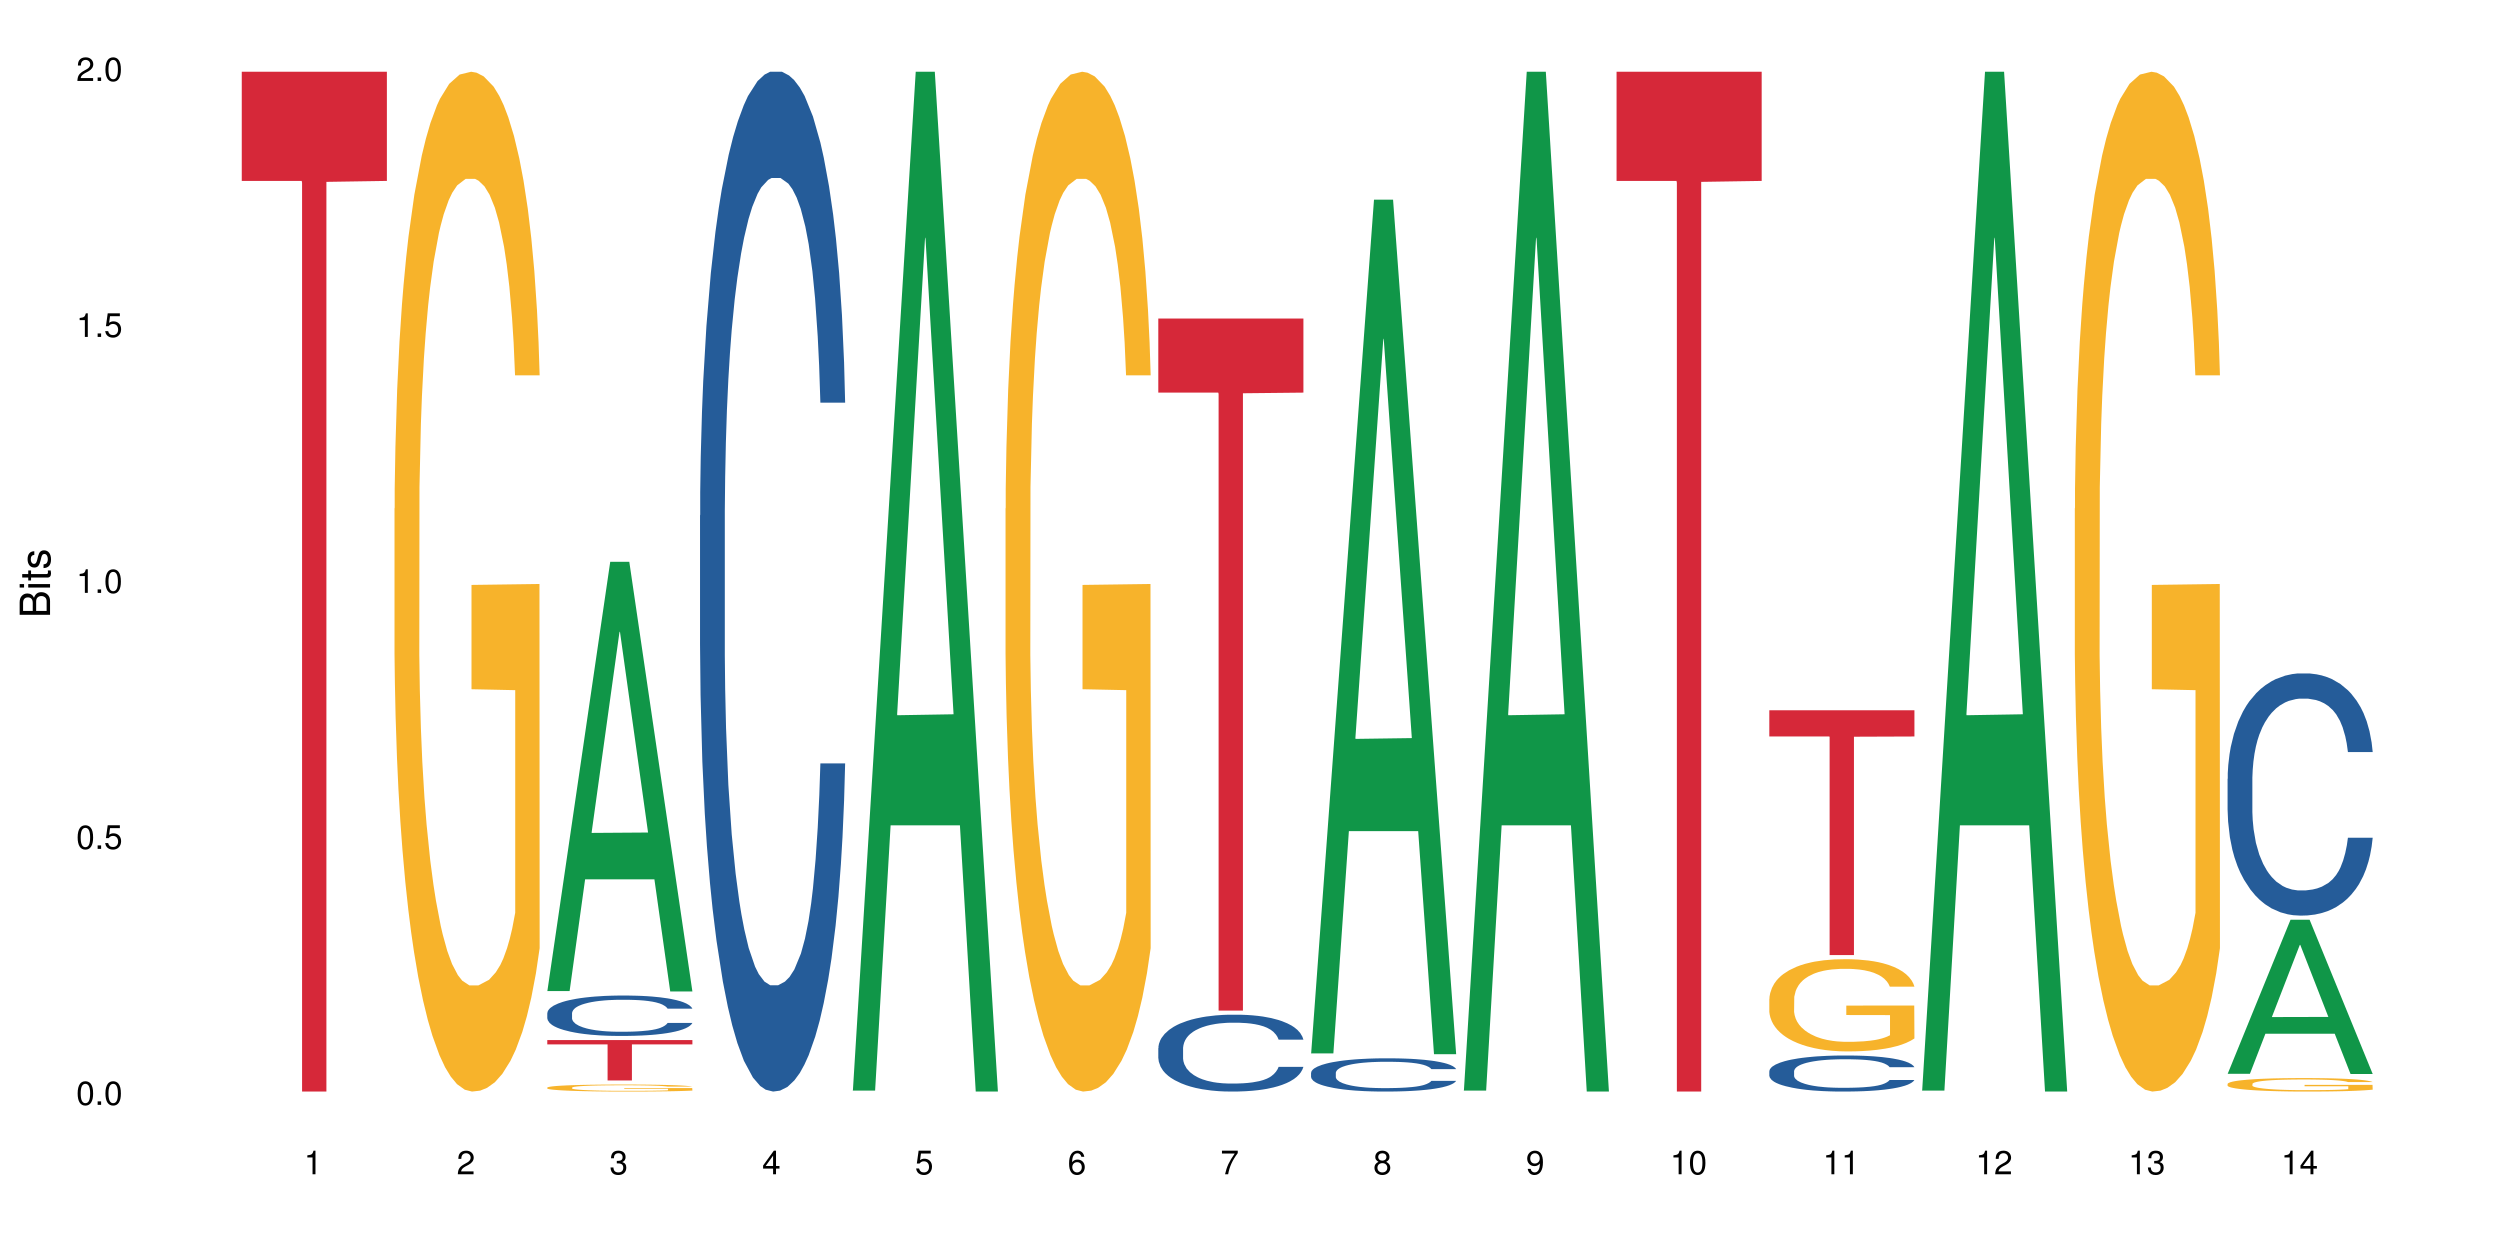 <?xml version="1.0" encoding="UTF-8"?>
<svg xmlns="http://www.w3.org/2000/svg" xmlns:xlink="http://www.w3.org/1999/xlink" width="720pt" height="360pt" viewBox="0 0 720 360" version="1.1">
<defs>
<g>
<symbol overflow="visible" id="glyph0-0">
<path style="stroke:none;" d=""/>
</symbol>
<symbol overflow="visible" id="glyph0-1">
<path style="stroke:none;" d="M 2.641 -6.797 C 2 -6.797 1.422 -6.531 1.078 -6.047 C 0.641 -5.453 0.406 -4.547 0.406 -3.297 C 0.406 -1 1.188 0.219 2.641 0.219 C 4.078 0.219 4.859 -1 4.859 -3.234 C 4.859 -4.562 4.656 -5.438 4.203 -6.047 C 3.844 -6.531 3.281 -6.797 2.641 -6.797 Z M 2.641 -6.047 C 3.547 -6.047 4 -5.125 4 -3.312 C 4 -1.375 3.562 -0.484 2.625 -0.484 C 1.734 -0.484 1.281 -1.422 1.281 -3.281 C 1.281 -5.141 1.734 -6.047 2.641 -6.047 Z M 2.641 -6.047 "/>
</symbol>
<symbol overflow="visible" id="glyph0-2">
<path style="stroke:none;" d="M 1.828 -1 L 0.828 -1 L 0.828 0 L 1.828 0 Z M 1.828 -1 "/>
</symbol>
<symbol overflow="visible" id="glyph0-3">
<path style="stroke:none;" d="M 4.562 -6.797 L 1.062 -6.797 L 0.547 -3.094 L 1.328 -3.094 C 1.719 -3.562 2.047 -3.734 2.578 -3.734 C 3.484 -3.734 4.062 -3.109 4.062 -2.094 C 4.062 -1.125 3.484 -0.531 2.578 -0.531 C 1.828 -0.531 1.375 -0.906 1.188 -1.672 L 0.328 -1.672 C 0.453 -1.109 0.547 -0.844 0.75 -0.594 C 1.125 -0.078 1.828 0.219 2.594 0.219 C 3.969 0.219 4.922 -0.781 4.922 -2.219 C 4.922 -3.562 4.031 -4.484 2.719 -4.484 C 2.25 -4.484 1.859 -4.359 1.469 -4.062 L 1.734 -5.969 L 4.562 -5.969 Z M 4.562 -6.797 "/>
</symbol>
<symbol overflow="visible" id="glyph0-4">
<path style="stroke:none;" d="M 2.484 -4.844 L 2.484 0 L 3.328 0 L 3.328 -6.797 L 2.766 -6.797 C 2.469 -5.75 2.281 -5.609 0.984 -5.453 L 0.984 -4.844 Z M 2.484 -4.844 "/>
</symbol>
<symbol overflow="visible" id="glyph0-5">
<path style="stroke:none;" d="M 4.859 -0.828 L 1.281 -0.828 C 1.359 -1.391 1.672 -1.75 2.5 -2.234 L 3.469 -2.75 C 4.406 -3.266 4.906 -3.969 4.906 -4.812 C 4.906 -5.375 4.672 -5.906 4.266 -6.266 C 3.859 -6.625 3.375 -6.797 2.719 -6.797 C 1.859 -6.797 1.219 -6.5 0.844 -5.922 C 0.609 -5.562 0.5 -5.125 0.484 -4.438 L 1.328 -4.438 C 1.359 -4.906 1.406 -5.188 1.531 -5.406 C 1.75 -5.812 2.188 -6.062 2.703 -6.062 C 3.469 -6.062 4.031 -5.516 4.031 -4.781 C 4.031 -4.25 3.719 -3.797 3.125 -3.438 L 2.234 -2.938 C 0.812 -2.141 0.406 -1.5 0.328 0 L 4.859 0 Z M 4.859 -0.828 "/>
</symbol>
<symbol overflow="visible" id="glyph0-6">
<path style="stroke:none;" d="M 2.125 -3.125 L 2.578 -3.125 C 3.516 -3.125 3.984 -2.703 3.984 -1.891 C 3.984 -1.031 3.469 -0.531 2.578 -0.531 C 1.656 -0.531 1.203 -0.984 1.156 -1.969 L 0.312 -1.969 C 0.344 -1.422 0.438 -1.078 0.609 -0.766 C 0.953 -0.109 1.625 0.219 2.547 0.219 C 3.953 0.219 4.859 -0.609 4.859 -1.906 C 4.859 -2.766 4.516 -3.25 3.703 -3.516 C 4.344 -3.766 4.656 -4.25 4.656 -4.938 C 4.656 -6.109 3.875 -6.797 2.578 -6.797 C 1.203 -6.797 0.484 -6.047 0.453 -4.609 L 1.297 -4.609 C 1.312 -5.016 1.344 -5.25 1.453 -5.453 C 1.641 -5.828 2.062 -6.062 2.594 -6.062 C 3.344 -6.062 3.797 -5.625 3.797 -4.906 C 3.797 -4.422 3.609 -4.141 3.25 -3.984 C 3.016 -3.891 2.719 -3.844 2.125 -3.844 Z M 2.125 -3.125 "/>
</symbol>
<symbol overflow="visible" id="glyph0-7">
<path style="stroke:none;" d="M 3.141 -1.625 L 3.141 0 L 3.984 0 L 3.984 -1.625 L 4.984 -1.625 L 4.984 -2.391 L 3.984 -2.391 L 3.984 -6.797 L 3.359 -6.797 L 0.266 -2.516 L 0.266 -1.625 Z M 3.141 -2.391 L 1 -2.391 L 3.141 -5.359 Z M 3.141 -2.391 "/>
</symbol>
<symbol overflow="visible" id="glyph0-8">
<path style="stroke:none;" d="M 4.781 -5.031 C 4.609 -6.141 3.891 -6.797 2.844 -6.797 C 2.094 -6.797 1.422 -6.438 1.031 -5.828 C 0.609 -5.172 0.406 -4.344 0.406 -3.094 C 0.406 -1.953 0.578 -1.234 0.984 -0.625 C 1.359 -0.078 1.953 0.219 2.703 0.219 C 3.984 0.219 4.922 -0.734 4.922 -2.078 C 4.922 -3.344 4.062 -4.234 2.844 -4.234 C 2.172 -4.234 1.641 -3.969 1.281 -3.469 C 1.281 -5.125 1.828 -6.047 2.797 -6.047 C 3.391 -6.047 3.797 -5.672 3.938 -5.031 Z M 2.734 -3.484 C 3.547 -3.484 4.062 -2.922 4.062 -2 C 4.062 -1.156 3.484 -0.531 2.703 -0.531 C 1.922 -0.531 1.328 -1.188 1.328 -2.047 C 1.328 -2.891 1.906 -3.484 2.734 -3.484 Z M 2.734 -3.484 "/>
</symbol>
<symbol overflow="visible" id="glyph0-9">
<path style="stroke:none;" d="M 4.984 -6.797 L 0.438 -6.797 L 0.438 -5.969 L 4.109 -5.969 C 2.5 -3.656 1.828 -2.234 1.328 0 L 2.219 0 C 2.594 -2.172 3.453 -4.047 4.984 -6.094 Z M 4.984 -6.797 "/>
</symbol>
<symbol overflow="visible" id="glyph0-10">
<path style="stroke:none;" d="M 3.75 -3.578 C 4.453 -4 4.688 -4.344 4.688 -4.984 C 4.688 -6.047 3.844 -6.797 2.641 -6.797 C 1.438 -6.797 0.594 -6.047 0.594 -4.984 C 0.594 -4.359 0.828 -4.016 1.516 -3.578 C 0.734 -3.203 0.359 -2.641 0.359 -1.891 C 0.359 -0.641 1.297 0.219 2.641 0.219 C 3.984 0.219 4.922 -0.641 4.922 -1.875 C 4.922 -2.641 4.531 -3.203 3.75 -3.578 Z M 2.641 -6.047 C 3.359 -6.047 3.812 -5.625 3.812 -4.969 C 3.812 -4.344 3.344 -3.922 2.641 -3.922 C 1.922 -3.922 1.453 -4.344 1.453 -4.984 C 1.453 -5.625 1.922 -6.047 2.641 -6.047 Z M 2.641 -3.203 C 3.484 -3.203 4.062 -2.672 4.062 -1.875 C 4.062 -1.062 3.484 -0.531 2.625 -0.531 C 1.797 -0.531 1.219 -1.078 1.219 -1.875 C 1.219 -2.672 1.797 -3.203 2.641 -3.203 Z M 2.641 -3.203 "/>
</symbol>
<symbol overflow="visible" id="glyph0-11">
<path style="stroke:none;" d="M 0.516 -1.547 C 0.672 -0.438 1.406 0.219 2.438 0.219 C 3.188 0.219 3.859 -0.141 4.266 -0.75 C 4.688 -1.406 4.891 -2.25 4.891 -3.484 C 4.891 -4.625 4.703 -5.359 4.312 -5.953 C 3.938 -6.5 3.344 -6.797 2.594 -6.797 C 1.297 -6.797 0.359 -5.844 0.359 -4.516 C 0.359 -3.25 1.234 -2.344 2.453 -2.344 C 3.094 -2.344 3.562 -2.578 4.016 -3.109 C 4 -1.453 3.469 -0.531 2.5 -0.531 C 1.906 -0.531 1.484 -0.906 1.359 -1.547 Z M 2.578 -6.062 C 3.375 -6.062 3.969 -5.406 3.969 -4.531 C 3.969 -3.688 3.375 -3.094 2.547 -3.094 C 1.734 -3.094 1.234 -3.672 1.234 -4.578 C 1.234 -5.438 1.797 -6.062 2.578 -6.062 Z M 2.578 -6.062 "/>
</symbol>
<symbol overflow="visible" id="glyph1-0">
<path style="stroke:none;" d=""/>
</symbol>
<symbol overflow="visible" id="glyph1-1">
<path style="stroke:none;" d="M 0 -0.953 L 0 -4.891 C 0 -5.719 -0.234 -6.344 -0.734 -6.797 C -1.188 -7.234 -1.812 -7.469 -2.5 -7.469 C -3.547 -7.469 -4.188 -7 -4.625 -5.875 C -4.984 -6.672 -5.641 -7.094 -6.531 -7.094 C -7.156 -7.094 -7.734 -6.859 -8.141 -6.391 C -8.562 -5.938 -8.75 -5.344 -8.75 -4.5 L -8.75 -0.953 Z M -4.984 -2.062 L -7.766 -2.062 L -7.766 -4.219 C -7.766 -4.844 -7.688 -5.203 -7.453 -5.5 C -7.219 -5.812 -6.859 -5.969 -6.375 -5.969 C -5.906 -5.969 -5.531 -5.812 -5.297 -5.5 C -5.062 -5.203 -4.984 -4.844 -4.984 -4.219 Z M -0.984 -2.062 L -4 -2.062 L -4 -4.781 C -4 -5.328 -3.859 -5.688 -3.578 -5.953 C -3.297 -6.219 -2.922 -6.359 -2.484 -6.359 C -2.062 -6.359 -1.688 -6.219 -1.406 -5.953 C -1.109 -5.688 -0.984 -5.328 -0.984 -4.781 Z M -0.984 -2.062 "/>
</symbol>
<symbol overflow="visible" id="glyph1-2">
<path style="stroke:none;" d="M -6.281 -1.797 L -6.281 -0.797 L 0 -0.797 L 0 -1.797 Z M -8.75 -1.797 L -8.75 -0.797 L -7.484 -0.797 L -7.484 -1.797 Z M -8.75 -1.797 "/>
</symbol>
<symbol overflow="visible" id="glyph1-3">
<path style="stroke:none;" d="M -6.281 -3.047 L -6.281 -2.016 L -8.016 -2.016 L -8.016 -1.016 L -6.281 -1.016 L -6.281 -0.172 L -5.469 -0.172 L -5.469 -1.016 L -0.719 -1.016 C -0.078 -1.016 0.281 -1.453 0.281 -2.234 C 0.281 -2.469 0.25 -2.719 0.188 -3.047 L -0.641 -3.047 C -0.609 -2.922 -0.594 -2.766 -0.594 -2.562 C -0.594 -2.141 -0.719 -2.016 -1.156 -2.016 L -5.469 -2.016 L -5.469 -3.047 Z M -6.281 -3.047 "/>
</symbol>
<symbol overflow="visible" id="glyph1-4">
<path style="stroke:none;" d="M -4.531 -5.25 C -5.766 -5.25 -6.469 -4.422 -6.469 -2.969 C -6.469 -1.516 -5.719 -0.562 -4.547 -0.562 C -3.562 -0.562 -3.094 -1.062 -2.734 -2.562 L -2.516 -3.484 C -2.344 -4.188 -2.094 -4.469 -1.625 -4.469 C -1.047 -4.469 -0.641 -3.875 -0.641 -3 C -0.641 -2.453 -0.797 -2 -1.062 -1.75 C -1.25 -1.594 -1.422 -1.531 -1.875 -1.469 L -1.875 -0.406 C -0.422 -0.453 0.281 -1.266 0.281 -2.922 C 0.281 -4.5 -0.5 -5.516 -1.719 -5.516 C -2.656 -5.516 -3.172 -4.984 -3.469 -3.734 L -3.703 -2.766 C -3.891 -1.953 -4.156 -1.609 -4.594 -1.609 C -5.172 -1.609 -5.547 -2.125 -5.547 -2.938 C -5.547 -3.75 -5.203 -4.172 -4.531 -4.203 Z M -4.531 -5.25 "/>
</symbol>
</g>
</defs>
<g id="surface25460">
<rect x="0" y="0" width="720" height="360" style="fill:rgb(100%,100%,100%);fill-opacity:1;stroke:none;"/>
<path style=" stroke:none;fill-rule:nonzero;fill:rgb(83.922%,15.686%,22.353%);fill-opacity:1;" d="M 69.629 20.664 L 111.422 20.664 L 111.422 52.102 L 94.004 52.379 L 94.004 314.371 L 86.996 314.371 L 86.996 52.652 L 86.895 52.102 L 69.629 52.102 Z M 69.629 20.664 "/>
<path style=" stroke:none;fill-rule:nonzero;fill:rgb(96.863%,70.196%,16.863%);fill-opacity:1;" d="M 113.621 146.461 L 113.672 146.191 L 113.672 140.828 L 113.879 128.758 L 114.387 112.129 L 115.051 98.449 L 115.762 87.719 L 116.223 82.086 L 116.988 74.039 L 117.648 68.141 L 119.332 56.07 L 121.473 44.805 L 122.645 39.977 L 123.969 35.414 L 125.855 30.32 L 126.723 28.441 L 129.371 24.148 L 132.379 21.469 L 135.691 20.664 L 137.223 20.93 L 139.312 22.004 L 142.164 24.953 L 143.797 27.637 L 145.07 30.32 L 146.395 33.805 L 148.027 39.172 L 149.555 45.609 L 150.777 52.047 L 152 60.094 L 153.02 68.676 L 153.887 78.062 L 154.652 89.328 L 155.109 98.715 L 155.418 108.105 L 148.332 108.105 L 147.926 98.715 L 147.465 91.477 L 146.699 82.625 L 145.938 76.188 L 145.172 71.09 L 143.746 64.117 L 142.523 59.824 L 140.992 56.07 L 139.516 53.656 L 137.832 52.047 L 136.812 51.508 L 134.113 51.508 L 131.664 53.387 L 130.238 55.531 L 129.219 57.68 L 127.793 61.703 L 126.926 64.922 L 126.414 67.066 L 124.887 75.383 L 123.867 82.891 L 123.305 87.988 L 122.594 96.035 L 122.082 103.277 L 121.523 114.004 L 121.219 122.051 L 120.809 140.293 L 120.758 188.574 L 120.91 198.766 L 121.219 209.762 L 121.625 219.418 L 122.234 229.609 L 122.848 237.391 L 123.918 247.852 L 124.836 254.824 L 125.551 259.383 L 126.926 266.625 L 127.484 269.039 L 128.812 273.867 L 130.188 277.625 L 131.871 280.844 L 133.145 282.453 L 135.184 283.793 L 137.781 283.793 L 140.84 282.184 L 142.777 280.039 L 144.102 277.891 L 144.969 276.016 L 146.039 273.062 L 146.805 270.383 L 147.516 267.43 L 148.383 262.871 L 148.383 198.766 L 135.793 198.496 L 135.793 168.457 L 155.367 168.188 L 155.418 273.062 L 154.348 280.305 L 153.02 287.281 L 151.746 292.645 L 150.422 297.203 L 148.535 302.301 L 147.008 305.52 L 144.664 309.273 L 142.523 311.688 L 140.277 313.297 L 138.293 314.102 L 135.945 314.371 L 133.855 313.836 L 131.613 312.227 L 129.832 310.078 L 128.199 307.398 L 126.57 303.91 L 124.531 298.277 L 123.203 293.719 L 121.828 288.086 L 120.453 281.379 L 119.23 274.137 L 118.414 268.504 L 117.598 262.066 L 116.73 254.02 L 115.918 244.898 L 115.305 236.586 L 114.742 227.195 L 114.336 218.344 L 113.93 206.277 L 113.727 196.621 L 113.621 188.305 Z M 113.621 146.461 "/>
<path style=" stroke:none;fill-rule:nonzero;fill:rgb(6.275%,58.824%,28.235%);fill-opacity:1;" d="M 157.617 285.426 L 157.66 285.309 L 175.746 161.801 L 181.238 161.801 L 199.41 285.543 L 193.023 285.543 L 188.469 253.242 L 168.512 253.242 L 164.047 285.426 L 157.617 285.426 L 170.43 239.879 L 186.641 239.766 L 178.559 182.02 L 178.469 181.902 L 178.379 182.25 L 170.387 239.766 L 170.43 239.879 Z M 157.617 285.426 "/>
<path style=" stroke:none;fill-rule:nonzero;fill:rgb(14.51%,36.078%,60%);fill-opacity:1;" d="M 157.617 291.785 L 157.668 291.773 L 157.668 291.52 L 157.82 291.113 L 158.176 290.605 L 158.535 290.254 L 159.449 289.625 L 160.727 289.02 L 162.051 288.551 L 163.02 288.273 L 163.887 288.062 L 165.871 287.668 L 167.148 287.465 L 168.523 287.285 L 170.207 287.105 L 171.43 287 L 174.18 286.828 L 176.219 286.754 L 177.801 286.723 L 181.215 286.723 L 183.254 286.766 L 184.73 286.816 L 186.363 286.902 L 187.738 287 L 190.133 287.234 L 192.273 287.531 L 193.242 287.699 L 194.773 288.031 L 195.945 288.348 L 196.758 288.625 L 197.676 289.02 L 198.492 289.496 L 199.105 290.039 L 199.41 290.496 L 192.273 290.496 L 191.918 290.07 L 191.512 289.742 L 190.746 289.305 L 189.98 288.996 L 188.91 288.691 L 187.941 288.488 L 186.617 288.285 L 185.445 288.156 L 184.223 288.062 L 183.051 288 L 180.805 287.934 L 178.207 287.934 L 177.238 287.957 L 175.25 288.039 L 174.18 288.117 L 172.652 288.266 L 171.582 288.402 L 170.309 288.613 L 169.441 288.797 L 168.371 289.074 L 167.605 289.316 L 166.738 289.668 L 166.23 289.934 L 165.77 290.23 L 165.363 290.582 L 165.059 290.953 L 164.855 291.348 L 164.75 291.73 L 164.75 293.379 L 164.855 293.762 L 165.109 294.207 L 165.77 294.855 L 166.738 295.422 L 167.859 295.867 L 168.93 296.188 L 169.543 296.336 L 170.359 296.504 L 171.633 296.719 L 173.469 296.93 L 174.539 297.016 L 176.168 297.102 L 177.852 297.145 L 180.094 297.145 L 182.082 297.102 L 183.406 297.047 L 184.781 296.961 L 186.668 296.781 L 187.84 296.613 L 188.859 296.41 L 189.625 296.207 L 190.133 296.039 L 190.898 295.707 L 191.512 295.348 L 191.969 294.973 L 192.273 294.613 L 199.41 294.613 L 199.105 295.039 L 198.645 295.453 L 198.188 295.762 L 197.473 296.133 L 196.656 296.461 L 195.484 296.836 L 194.516 297.078 L 193.242 297.344 L 192.07 297.547 L 190.797 297.727 L 188.91 297.941 L 187.688 298.047 L 186.363 298.141 L 184.781 298.227 L 182.793 298.301 L 180.652 298.344 L 178.664 298.355 L 176.523 298.332 L 174.945 298.293 L 172.855 298.195 L 170.258 298.004 L 168.371 297.801 L 166.891 297.602 L 165.617 297.387 L 164.191 297.102 L 162.355 296.633 L 161.234 296.27 L 160.469 295.973 L 159.605 295.559 L 158.992 295.188 L 158.277 294.59 L 157.77 293.836 L 157.617 293.25 Z M 157.617 291.785 "/>
<path style=" stroke:none;fill-rule:nonzero;fill:rgb(96.863%,70.196%,16.863%);fill-opacity:1;" d="M 157.617 313.215 L 157.668 313.211 L 157.668 313.176 L 157.871 313.094 L 158.379 312.977 L 159.043 312.883 L 159.758 312.809 L 160.215 312.77 L 160.98 312.715 L 161.641 312.676 L 163.324 312.59 L 165.465 312.512 L 166.637 312.48 L 167.961 312.449 L 169.848 312.414 L 170.715 312.402 L 173.363 312.371 L 176.371 312.352 L 179.684 312.348 L 181.215 312.348 L 183.305 312.355 L 186.156 312.375 L 187.789 312.395 L 189.062 312.414 L 190.387 312.438 L 192.02 312.477 L 193.547 312.52 L 194.773 312.562 L 195.996 312.617 L 197.016 312.68 L 197.879 312.742 L 198.645 312.82 L 199.105 312.887 L 199.41 312.949 L 192.324 312.949 L 191.918 312.887 L 191.457 312.836 L 190.695 312.773 L 189.93 312.73 L 189.164 312.695 L 187.738 312.648 L 186.516 312.617 L 184.984 312.59 L 183.508 312.574 L 181.824 312.562 L 180.805 312.559 L 178.105 312.559 L 175.66 312.574 L 174.23 312.586 L 173.211 312.602 L 171.785 312.629 L 170.918 312.652 L 170.41 312.668 L 168.879 312.723 L 167.859 312.777 L 167.301 312.812 L 166.586 312.867 L 166.078 312.918 L 165.516 312.988 L 165.211 313.047 L 164.801 313.172 L 164.75 313.504 L 164.906 313.574 L 165.211 313.648 L 165.617 313.715 L 166.23 313.785 L 166.84 313.84 L 167.91 313.914 L 168.828 313.961 L 169.543 313.992 L 170.918 314.043 L 171.48 314.059 L 172.805 314.09 L 174.18 314.117 L 175.863 314.141 L 177.137 314.152 L 179.176 314.16 L 181.773 314.16 L 184.832 314.148 L 186.77 314.133 L 188.094 314.121 L 188.961 314.105 L 190.031 314.086 L 190.797 314.066 L 191.512 314.047 L 192.375 314.016 L 192.375 313.574 L 179.789 313.574 L 179.789 313.367 L 199.359 313.363 L 199.41 314.086 L 198.34 314.137 L 197.016 314.184 L 195.738 314.223 L 194.414 314.254 L 192.527 314.289 L 191 314.309 L 188.656 314.336 L 186.516 314.352 L 184.273 314.363 L 182.285 314.367 L 179.941 314.371 L 177.852 314.367 L 175.609 314.355 L 173.824 314.34 L 172.191 314.324 L 170.562 314.297 L 168.523 314.262 L 167.199 314.227 L 165.82 314.191 L 164.445 314.145 L 163.223 314.094 L 162.406 314.055 L 161.59 314.012 L 160.727 313.953 L 159.91 313.891 L 159.297 313.836 L 158.738 313.77 L 158.328 313.711 L 157.922 313.625 L 157.719 313.559 L 157.617 313.504 Z M 157.617 313.215 "/>
<path style=" stroke:none;fill-rule:nonzero;fill:rgb(83.922%,15.686%,22.353%);fill-opacity:1;" d="M 157.617 299.535 L 199.41 299.535 L 199.41 300.781 L 181.992 300.789 L 181.992 311.168 L 174.984 311.168 L 174.984 300.801 L 174.883 300.781 L 157.617 300.781 Z M 157.617 299.535 "/>
<path style=" stroke:none;fill-rule:nonzero;fill:rgb(14.51%,36.078%,60%);fill-opacity:1;" d="M 201.609 148.457 L 201.66 148.188 L 201.66 141.742 L 201.812 131.543 L 202.172 118.656 L 202.527 109.797 L 203.445 93.957 L 204.719 78.652 L 206.043 66.84 L 207.012 59.859 L 207.879 54.492 L 209.867 44.559 L 211.141 39.457 L 212.516 34.891 L 214.199 30.328 L 215.422 27.645 L 218.176 23.348 L 220.211 21.469 L 221.793 20.664 L 225.207 20.664 L 227.246 21.738 L 228.723 23.078 L 230.355 25.227 L 231.73 27.645 L 234.129 33.551 L 236.27 41.066 L 237.234 45.363 L 238.766 53.684 L 239.938 61.738 L 240.754 68.719 L 241.672 78.652 L 242.484 90.734 L 243.098 104.426 L 243.402 115.969 L 236.27 115.969 L 235.91 105.23 L 235.504 96.91 L 234.738 85.902 L 233.973 78.117 L 232.902 70.332 L 231.934 65.23 L 230.609 60.129 L 229.438 56.906 L 228.215 54.492 L 227.043 52.879 L 224.801 51.27 L 222.199 51.27 L 221.23 51.805 L 219.246 53.953 L 218.176 55.832 L 216.645 59.59 L 215.574 63.082 L 214.301 68.449 L 213.434 73.016 L 212.363 79.996 L 211.598 86.172 L 210.734 95.031 L 210.223 101.742 L 209.766 109.258 L 209.355 118.117 L 209.051 127.516 L 208.848 137.449 L 208.746 147.113 L 208.746 188.727 L 208.848 198.391 L 209.102 209.668 L 209.766 226.043 L 210.734 240.273 L 211.855 251.547 L 212.926 259.602 L 213.535 263.359 L 214.352 267.656 L 215.625 273.027 L 217.461 278.395 L 218.531 280.543 L 220.16 282.691 L 221.844 283.766 L 224.086 283.766 L 226.074 282.691 L 227.398 281.348 L 228.777 279.199 L 230.66 274.637 L 231.832 270.34 L 232.852 265.242 L 233.617 260.141 L 234.129 255.844 L 234.891 247.52 L 235.504 238.395 L 235.961 228.996 L 236.27 219.867 L 243.402 219.867 L 243.098 230.609 L 242.641 241.078 L 242.18 248.863 L 241.465 258.262 L 240.652 266.582 L 239.48 275.98 L 238.512 282.152 L 237.234 288.867 L 236.062 293.969 L 234.789 298.531 L 232.902 303.898 L 231.68 306.586 L 230.355 309 L 228.777 311.148 L 226.789 313.027 L 224.648 314.102 L 222.66 314.371 L 220.52 313.832 L 218.938 312.762 L 216.848 310.344 L 214.25 305.512 L 212.363 300.41 L 210.887 295.309 L 209.613 289.941 L 208.184 282.691 L 206.348 270.879 L 205.227 261.75 L 204.465 254.234 L 203.598 243.762 L 202.984 234.367 L 202.273 219.332 L 201.762 200.27 L 201.609 185.504 Z M 201.609 148.457 "/>
<path style=" stroke:none;fill-rule:nonzero;fill:rgb(6.275%,58.824%,28.235%);fill-opacity:1;" d="M 245.602 314.094 L 245.648 313.82 L 263.73 20.664 L 269.223 20.664 L 287.398 314.371 L 281.012 314.371 L 276.457 237.703 L 256.496 237.703 L 252.031 314.094 L 245.602 314.094 L 258.418 205.988 L 274.625 205.711 L 266.543 68.648 L 266.457 68.375 L 266.367 69.199 L 258.375 205.711 L 258.418 205.988 Z M 245.602 314.094 "/>
<path style=" stroke:none;fill-rule:nonzero;fill:rgb(96.863%,70.196%,16.863%);fill-opacity:1;" d="M 289.598 146.461 L 289.648 146.191 L 289.648 140.828 L 289.852 128.758 L 290.359 112.129 L 291.023 98.449 L 291.738 87.719 L 292.195 82.086 L 292.961 74.039 L 293.621 68.141 L 295.305 56.07 L 297.445 44.805 L 298.617 39.977 L 299.941 35.414 L 301.828 30.32 L 302.695 28.441 L 305.344 24.148 L 308.352 21.469 L 311.664 20.664 L 313.195 20.93 L 315.285 22.004 L 318.137 24.953 L 319.77 27.637 L 321.043 30.32 L 322.367 33.805 L 324 39.172 L 325.527 45.609 L 326.75 52.047 L 327.977 60.094 L 328.996 68.676 L 329.859 78.062 L 330.625 89.328 L 331.086 98.715 L 331.391 108.105 L 324.305 108.105 L 323.898 98.715 L 323.438 91.477 L 322.676 82.625 L 321.91 76.188 L 321.145 71.09 L 319.719 64.117 L 318.496 59.824 L 316.965 56.07 L 315.488 53.656 L 313.805 52.047 L 312.785 51.508 L 310.086 51.508 L 307.641 53.387 L 306.211 55.531 L 305.191 57.68 L 303.766 61.703 L 302.898 64.922 L 302.391 67.066 L 300.859 75.383 L 299.84 82.891 L 299.281 87.988 L 298.566 96.035 L 298.059 103.277 L 297.496 114.004 L 297.191 122.051 L 296.781 140.293 L 296.73 188.574 L 296.883 198.766 L 297.191 209.762 L 297.598 219.418 L 298.211 229.609 L 298.82 237.391 L 299.891 247.852 L 300.809 254.824 L 301.523 259.383 L 302.898 266.625 L 303.461 269.039 L 304.785 273.867 L 306.16 277.625 L 307.844 280.844 L 309.117 282.453 L 311.156 283.793 L 313.754 283.793 L 316.812 282.184 L 318.75 280.039 L 320.074 277.891 L 320.941 276.016 L 322.012 273.062 L 322.777 270.383 L 323.488 267.43 L 324.355 262.871 L 324.355 198.766 L 311.766 198.496 L 311.766 168.457 L 331.34 168.188 L 331.391 273.062 L 330.32 280.305 L 328.996 287.281 L 327.719 292.645 L 326.395 297.203 L 324.508 302.301 L 322.98 305.52 L 320.637 309.273 L 318.496 311.688 L 316.254 313.297 L 314.266 314.102 L 311.922 314.371 L 309.832 313.836 L 307.59 312.227 L 305.805 310.078 L 304.172 307.398 L 302.543 303.91 L 300.504 298.277 L 299.18 293.719 L 297.801 288.086 L 296.426 281.379 L 295.203 274.137 L 294.387 268.504 L 293.57 262.066 L 292.707 254.02 L 291.891 244.898 L 291.277 236.586 L 290.719 227.195 L 290.309 218.344 L 289.902 206.277 L 289.699 196.621 L 289.598 188.305 Z M 289.598 146.461 "/>
<path style=" stroke:none;fill-rule:nonzero;fill:rgb(14.51%,36.078%,60%);fill-opacity:1;" d="M 333.59 301.867 L 333.641 301.848 L 333.641 301.363 L 333.793 300.594 L 334.148 299.621 L 334.508 298.953 L 335.426 297.762 L 336.699 296.605 L 338.023 295.715 L 338.992 295.191 L 339.859 294.785 L 341.848 294.039 L 343.121 293.652 L 344.496 293.309 L 346.18 292.965 L 347.402 292.762 L 350.152 292.438 L 352.191 292.297 L 353.773 292.238 L 357.188 292.238 L 359.227 292.316 L 360.703 292.418 L 362.336 292.582 L 363.711 292.762 L 366.105 293.207 L 368.246 293.773 L 369.215 294.098 L 370.746 294.727 L 371.918 295.332 L 372.734 295.859 L 373.652 296.605 L 374.465 297.516 L 375.078 298.551 L 375.383 299.418 L 368.246 299.418 L 367.891 298.609 L 367.484 297.984 L 366.719 297.152 L 365.953 296.566 L 364.883 295.98 L 363.914 295.594 L 362.59 295.211 L 361.418 294.969 L 360.195 294.785 L 359.023 294.664 L 356.781 294.543 L 354.18 294.543 L 353.211 294.582 L 351.223 294.746 L 350.152 294.887 L 348.625 295.172 L 347.555 295.434 L 346.281 295.84 L 345.414 296.184 L 344.344 296.707 L 343.578 297.172 L 342.715 297.84 L 342.203 298.348 L 341.746 298.914 L 341.336 299.582 L 341.031 300.289 L 340.828 301.039 L 340.727 301.766 L 340.727 304.902 L 340.828 305.629 L 341.082 306.48 L 341.746 307.715 L 342.715 308.785 L 343.836 309.637 L 344.906 310.242 L 345.516 310.527 L 346.332 310.852 L 347.605 311.254 L 349.441 311.66 L 350.512 311.82 L 352.141 311.984 L 353.824 312.062 L 356.066 312.062 L 358.055 311.984 L 359.379 311.883 L 360.754 311.719 L 362.641 311.375 L 363.812 311.051 L 364.832 310.668 L 365.598 310.285 L 366.105 309.961 L 366.871 309.332 L 367.484 308.645 L 367.941 307.938 L 368.246 307.25 L 375.383 307.25 L 375.078 308.059 L 374.617 308.848 L 374.16 309.434 L 373.445 310.141 L 372.633 310.77 L 371.457 311.477 L 370.492 311.941 L 369.215 312.449 L 368.043 312.832 L 366.77 313.176 L 364.883 313.582 L 363.66 313.785 L 362.336 313.965 L 360.754 314.129 L 358.77 314.27 L 356.629 314.352 L 354.641 314.371 L 352.5 314.332 L 350.918 314.25 L 348.828 314.066 L 346.23 313.703 L 344.344 313.32 L 342.867 312.934 L 341.59 312.531 L 340.164 311.984 L 338.328 311.094 L 337.207 310.406 L 336.445 309.84 L 335.578 309.051 L 334.965 308.34 L 334.254 307.207 L 333.742 305.773 L 333.59 304.66 Z M 333.59 301.867 "/>
<path style=" stroke:none;fill-rule:nonzero;fill:rgb(83.922%,15.686%,22.353%);fill-opacity:1;" d="M 333.59 91.742 L 375.383 91.742 L 375.383 113.074 L 357.965 113.262 L 357.965 291.059 L 350.957 291.059 L 350.957 113.449 L 350.855 113.074 L 333.59 113.074 Z M 333.59 91.742 "/>
<path style=" stroke:none;fill-rule:nonzero;fill:rgb(6.275%,58.824%,28.235%);fill-opacity:1;" d="M 377.582 303.387 L 377.629 303.156 L 395.711 57.508 L 401.203 57.508 L 419.375 303.617 L 412.992 303.617 L 408.438 239.375 L 388.477 239.375 L 384.012 303.387 L 377.582 303.387 L 390.398 212.801 L 406.605 212.57 L 398.523 97.715 L 398.434 97.484 L 398.348 98.18 L 390.352 212.57 L 390.398 212.801 Z M 377.582 303.387 "/>
<path style=" stroke:none;fill-rule:nonzero;fill:rgb(14.51%,36.078%,60%);fill-opacity:1;" d="M 377.582 308.965 L 377.633 308.953 L 377.633 308.746 L 377.785 308.41 L 378.145 307.992 L 378.5 307.703 L 379.418 307.188 L 380.691 306.688 L 382.016 306.305 L 382.984 306.074 L 383.852 305.902 L 385.84 305.578 L 387.113 305.41 L 388.488 305.262 L 390.172 305.113 L 391.395 305.027 L 394.148 304.887 L 396.188 304.824 L 397.766 304.797 L 401.18 304.797 L 403.219 304.832 L 404.699 304.879 L 406.328 304.945 L 407.703 305.027 L 410.102 305.219 L 412.242 305.465 L 413.211 305.602 L 414.738 305.875 L 415.91 306.137 L 416.727 306.363 L 417.645 306.688 L 418.461 307.082 L 419.07 307.527 L 419.375 307.906 L 412.242 307.906 L 411.883 307.555 L 411.477 307.285 L 410.711 306.926 L 409.949 306.672 L 408.879 306.418 L 407.91 306.25 L 406.582 306.086 L 405.41 305.98 L 404.188 305.902 L 403.016 305.848 L 400.773 305.797 L 398.176 305.797 L 397.207 305.812 L 395.219 305.883 L 394.148 305.945 L 392.617 306.066 L 391.547 306.18 L 390.273 306.355 L 389.406 306.504 L 388.336 306.73 L 387.574 306.934 L 386.707 307.223 L 386.195 307.441 L 385.738 307.688 L 385.332 307.973 L 385.023 308.281 L 384.82 308.605 L 384.719 308.918 L 384.719 310.277 L 384.82 310.59 L 385.074 310.957 L 385.738 311.492 L 386.707 311.957 L 387.828 312.324 L 388.898 312.586 L 389.508 312.707 L 390.324 312.848 L 391.598 313.023 L 393.434 313.199 L 394.504 313.27 L 396.137 313.34 L 397.816 313.375 L 400.059 313.375 L 402.047 313.34 L 403.371 313.293 L 404.75 313.223 L 406.633 313.074 L 407.809 312.938 L 408.828 312.77 L 409.59 312.602 L 410.102 312.465 L 410.863 312.191 L 411.477 311.895 L 411.934 311.59 L 412.242 311.289 L 419.375 311.289 L 419.07 311.641 L 418.613 311.98 L 418.152 312.234 L 417.441 312.543 L 416.625 312.812 L 415.453 313.121 L 414.484 313.32 L 413.211 313.539 L 412.039 313.707 L 410.762 313.855 L 408.879 314.031 L 407.652 314.117 L 406.328 314.195 L 404.75 314.266 L 402.762 314.328 L 400.621 314.363 L 398.633 314.371 L 396.492 314.352 L 394.914 314.316 L 392.824 314.238 L 390.223 314.082 L 388.336 313.914 L 386.859 313.75 L 385.586 313.574 L 384.156 313.34 L 382.324 312.953 L 381.203 312.656 L 380.438 312.41 L 379.57 312.07 L 378.961 311.762 L 378.246 311.273 L 377.734 310.652 L 377.582 310.172 Z M 377.582 308.965 "/>
<path style=" stroke:none;fill-rule:nonzero;fill:rgb(6.275%,58.824%,28.235%);fill-opacity:1;" d="M 421.578 314.094 L 421.621 313.82 L 439.703 20.664 L 445.195 20.664 L 463.371 314.371 L 456.984 314.371 L 452.43 237.703 L 432.473 237.703 L 428.008 314.094 L 421.578 314.094 L 434.391 205.988 L 450.602 205.711 L 442.52 68.648 L 442.43 68.375 L 442.34 69.199 L 434.348 205.711 L 434.391 205.988 Z M 421.578 314.094 "/>
<path style=" stroke:none;fill-rule:nonzero;fill:rgb(83.922%,15.686%,22.353%);fill-opacity:1;" d="M 465.57 20.664 L 507.363 20.664 L 507.363 52.102 L 489.945 52.379 L 489.945 314.371 L 482.938 314.371 L 482.938 52.652 L 482.836 52.102 L 465.57 52.102 Z M 465.57 20.664 "/>
<path style=" stroke:none;fill-rule:nonzero;fill:rgb(14.51%,36.078%,60%);fill-opacity:1;" d="M 509.562 308.508 L 509.613 308.496 L 509.613 308.27 L 509.766 307.91 L 510.125 307.453 L 510.48 307.141 L 511.398 306.578 L 512.672 306.039 L 513.996 305.621 L 514.965 305.375 L 515.832 305.184 L 517.82 304.832 L 519.094 304.652 L 520.469 304.492 L 522.152 304.332 L 523.375 304.234 L 526.129 304.086 L 528.168 304.02 L 529.746 303.988 L 533.16 303.988 L 535.199 304.027 L 536.68 304.074 L 538.309 304.152 L 539.684 304.234 L 542.082 304.445 L 544.223 304.711 L 545.191 304.863 L 546.719 305.156 L 547.891 305.441 L 548.707 305.688 L 549.625 306.039 L 550.441 306.465 L 551.051 306.949 L 551.355 307.359 L 544.223 307.359 L 543.863 306.977 L 543.457 306.684 L 542.691 306.297 L 541.93 306.02 L 540.859 305.746 L 539.891 305.566 L 538.562 305.383 L 537.391 305.27 L 536.168 305.184 L 534.996 305.129 L 532.754 305.07 L 530.152 305.07 L 529.188 305.09 L 527.199 305.164 L 526.129 305.23 L 524.598 305.363 L 523.527 305.488 L 522.254 305.68 L 521.387 305.84 L 520.316 306.086 L 519.555 306.305 L 518.688 306.617 L 518.176 306.855 L 517.719 307.121 L 517.309 307.434 L 517.004 307.766 L 516.801 308.117 L 516.699 308.457 L 516.699 309.93 L 516.801 310.27 L 517.055 310.668 L 517.719 311.25 L 518.688 311.75 L 519.809 312.148 L 520.879 312.434 L 521.488 312.566 L 522.305 312.719 L 523.578 312.91 L 525.414 313.098 L 526.484 313.176 L 528.117 313.25 L 529.797 313.289 L 532.039 313.289 L 534.027 313.25 L 535.352 313.203 L 536.73 313.129 L 538.613 312.965 L 539.789 312.812 L 540.805 312.633 L 541.57 312.453 L 542.082 312.301 L 542.844 312.008 L 543.457 311.684 L 543.914 311.352 L 544.223 311.031 L 551.355 311.031 L 551.051 311.41 L 550.594 311.781 L 550.133 312.055 L 549.422 312.387 L 548.605 312.68 L 547.434 313.012 L 546.465 313.23 L 545.191 313.469 L 544.016 313.648 L 542.742 313.812 L 540.859 314 L 539.633 314.094 L 538.309 314.18 L 536.73 314.258 L 534.742 314.324 L 532.602 314.359 L 530.613 314.371 L 528.473 314.352 L 526.891 314.312 L 524.801 314.227 L 522.203 314.059 L 520.316 313.879 L 518.84 313.695 L 517.566 313.508 L 516.137 313.25 L 514.305 312.832 L 513.184 312.512 L 512.418 312.246 L 511.551 311.875 L 510.938 311.543 L 510.227 311.012 L 509.715 310.336 L 509.562 309.816 Z M 509.562 308.508 "/>
<path style=" stroke:none;fill-rule:nonzero;fill:rgb(96.863%,70.196%,16.863%);fill-opacity:1;" d="M 509.562 287.621 L 509.613 287.598 L 509.613 287.113 L 509.816 286.02 L 510.328 284.516 L 510.992 283.277 L 511.703 282.309 L 512.164 281.801 L 512.926 281.07 L 513.59 280.539 L 515.273 279.445 L 517.414 278.426 L 518.586 277.988 L 519.91 277.578 L 521.797 277.117 L 522.66 276.945 L 525.312 276.559 L 528.32 276.316 L 531.633 276.242 L 533.16 276.266 L 535.25 276.363 L 538.105 276.633 L 539.734 276.875 L 541.012 277.117 L 542.336 277.434 L 543.965 277.918 L 545.496 278.5 L 546.719 279.082 L 547.941 279.809 L 548.961 280.586 L 549.828 281.434 L 550.594 282.453 L 551.051 283.305 L 551.355 284.152 L 544.273 284.152 L 543.863 283.305 L 543.406 282.648 L 542.641 281.848 L 541.875 281.266 L 541.113 280.805 L 539.684 280.172 L 538.461 279.785 L 536.934 279.445 L 535.453 279.227 L 533.773 279.082 L 532.754 279.031 L 530.051 279.031 L 527.605 279.203 L 526.18 279.398 L 525.16 279.59 L 523.73 279.953 L 522.867 280.246 L 522.355 280.441 L 520.828 281.191 L 519.809 281.871 L 519.246 282.332 L 518.535 283.059 L 518.023 283.715 L 517.465 284.688 L 517.156 285.414 L 516.75 287.062 L 516.699 291.43 L 516.852 292.352 L 517.156 293.348 L 517.566 294.223 L 518.176 295.145 L 518.789 295.848 L 519.859 296.793 L 520.777 297.422 L 521.488 297.836 L 522.867 298.492 L 523.426 298.711 L 524.75 299.145 L 526.129 299.484 L 527.809 299.777 L 529.082 299.922 L 531.121 300.043 L 533.723 300.043 L 536.781 299.898 L 538.719 299.703 L 540.043 299.512 L 540.91 299.34 L 541.98 299.074 L 542.742 298.832 L 543.457 298.562 L 544.324 298.152 L 544.324 292.352 L 531.734 292.328 L 531.734 289.609 L 551.305 289.586 L 551.355 299.074 L 550.285 299.727 L 548.961 300.359 L 547.688 300.844 L 546.363 301.258 L 544.477 301.719 L 542.945 302.008 L 540.602 302.348 L 538.461 302.566 L 536.219 302.711 L 534.23 302.785 L 531.887 302.809 L 529.797 302.762 L 527.555 302.617 L 525.77 302.422 L 524.141 302.18 L 522.508 301.863 L 520.469 301.355 L 519.145 300.941 L 517.77 300.434 L 516.395 299.824 L 515.168 299.172 L 514.355 298.66 L 513.539 298.078 L 512.672 297.352 L 511.855 296.527 L 511.246 295.773 L 510.684 294.926 L 510.277 294.125 L 509.867 293.031 L 509.664 292.16 L 509.562 291.406 Z M 509.562 287.621 "/>
<path style=" stroke:none;fill-rule:nonzero;fill:rgb(83.922%,15.686%,22.353%);fill-opacity:1;" d="M 509.562 204.566 L 551.355 204.566 L 551.355 212.109 L 533.938 212.176 L 533.938 275.062 L 526.93 275.062 L 526.93 212.242 L 526.828 212.109 L 509.562 212.109 Z M 509.562 204.566 "/>
<path style=" stroke:none;fill-rule:nonzero;fill:rgb(6.275%,58.824%,28.235%);fill-opacity:1;" d="M 553.555 314.094 L 553.602 313.82 L 571.684 20.664 L 577.176 20.664 L 595.352 314.371 L 588.965 314.371 L 584.41 237.703 L 564.453 237.703 L 559.988 314.094 L 553.555 314.094 L 566.371 205.988 L 582.578 205.711 L 574.5 68.648 L 574.41 68.375 L 574.32 69.199 L 566.328 205.711 L 566.371 205.988 Z M 553.555 314.094 "/>
<path style=" stroke:none;fill-rule:nonzero;fill:rgb(96.863%,70.196%,16.863%);fill-opacity:1;" d="M 597.551 146.461 L 597.602 146.191 L 597.602 140.828 L 597.805 128.758 L 598.316 112.129 L 598.977 98.449 L 599.691 87.719 L 600.148 82.086 L 600.914 74.039 L 601.578 68.141 L 603.258 56.07 L 605.398 44.805 L 606.57 39.977 L 607.895 35.414 L 609.781 30.32 L 610.648 28.441 L 613.301 24.148 L 616.305 21.469 L 619.617 20.664 L 621.148 20.93 L 623.238 22.004 L 626.094 24.953 L 627.723 27.637 L 628.996 30.32 L 630.324 33.805 L 631.953 39.172 L 633.48 45.609 L 634.707 52.047 L 635.93 60.094 L 636.949 68.676 L 637.816 78.062 L 638.578 89.328 L 639.039 98.715 L 639.344 108.105 L 632.258 108.105 L 631.852 98.715 L 631.395 91.477 L 630.629 82.625 L 629.863 76.188 L 629.098 71.09 L 627.672 64.117 L 626.449 59.824 L 624.918 56.07 L 623.441 53.656 L 621.758 52.047 L 620.742 51.508 L 618.039 51.508 L 615.594 53.387 L 614.164 55.531 L 613.145 57.68 L 611.719 61.703 L 610.852 64.922 L 610.344 67.066 L 608.812 75.383 L 607.793 82.891 L 607.234 87.988 L 606.52 96.035 L 606.012 103.277 L 605.449 114.004 L 605.145 122.051 L 604.738 140.293 L 604.684 188.574 L 604.84 198.766 L 605.145 209.762 L 605.551 219.418 L 606.164 229.609 L 606.773 237.391 L 607.844 247.852 L 608.762 254.824 L 609.477 259.383 L 610.852 266.625 L 611.414 269.039 L 612.738 273.867 L 614.113 277.625 L 615.797 280.844 L 617.07 282.453 L 619.109 283.793 L 621.707 283.793 L 624.766 282.184 L 626.703 280.039 L 628.027 277.891 L 628.895 276.016 L 629.965 273.062 L 630.73 270.383 L 631.445 267.43 L 632.309 262.871 L 632.309 198.766 L 619.723 198.496 L 619.723 168.457 L 639.293 168.188 L 639.344 273.062 L 638.273 280.305 L 636.949 287.281 L 635.676 292.645 L 634.348 297.203 L 632.465 302.301 L 630.934 305.52 L 628.59 309.273 L 626.449 311.688 L 624.207 313.297 L 622.219 314.102 L 619.875 314.371 L 617.785 313.836 L 615.543 312.227 L 613.758 310.078 L 612.125 307.398 L 610.496 303.91 L 608.457 298.277 L 607.133 293.719 L 605.754 288.086 L 604.379 281.379 L 603.156 274.137 L 602.34 268.504 L 601.527 262.066 L 600.66 254.02 L 599.844 244.898 L 599.23 236.586 L 598.672 227.195 L 598.262 218.344 L 597.855 206.277 L 597.652 196.621 L 597.551 188.305 Z M 597.551 146.461 "/>
<path style=" stroke:none;fill-rule:nonzero;fill:rgb(6.275%,58.824%,28.235%);fill-opacity:1;" d="M 641.543 309.262 L 641.59 309.219 L 659.672 264.883 L 665.164 264.883 L 683.336 309.305 L 676.953 309.305 L 672.398 297.707 L 652.438 297.707 L 647.973 309.262 L 641.543 309.262 L 654.359 292.914 L 670.566 292.871 L 662.484 272.141 L 662.395 272.098 L 662.305 272.227 L 654.312 292.871 L 654.359 292.914 Z M 641.543 309.262 "/>
<path style=" stroke:none;fill-rule:nonzero;fill:rgb(14.51%,36.078%,60%);fill-opacity:1;" d="M 641.543 224.301 L 641.594 224.238 L 641.594 222.707 L 641.746 220.285 L 642.105 217.223 L 642.461 215.121 L 643.379 211.359 L 644.652 207.723 L 645.977 204.918 L 646.945 203.262 L 647.812 201.984 L 649.801 199.625 L 651.074 198.414 L 652.449 197.332 L 654.133 196.246 L 655.355 195.609 L 658.109 194.59 L 660.148 194.141 L 661.727 193.949 L 665.141 193.949 L 667.18 194.207 L 668.66 194.523 L 670.289 195.035 L 671.664 195.609 L 674.062 197.012 L 676.203 198.797 L 677.168 199.816 L 678.699 201.793 L 679.871 203.707 L 680.688 205.363 L 681.605 207.723 L 682.418 210.594 L 683.031 213.844 L 683.336 216.586 L 676.203 216.586 L 675.844 214.035 L 675.438 212.059 L 674.672 209.445 L 673.906 207.594 L 672.836 205.746 L 671.871 204.535 L 670.543 203.324 L 669.371 202.559 L 668.148 201.984 L 666.977 201.602 L 664.734 201.219 L 662.133 201.219 L 661.164 201.348 L 659.18 201.855 L 658.109 202.305 L 656.578 203.195 L 655.508 204.023 L 654.234 205.301 L 653.367 206.383 L 652.297 208.043 L 651.531 209.508 L 650.668 211.613 L 650.156 213.207 L 649.699 214.992 L 649.289 217.098 L 648.984 219.328 L 648.781 221.688 L 648.68 223.98 L 648.68 233.863 L 648.781 236.16 L 649.035 238.84 L 649.699 242.727 L 650.668 246.105 L 651.789 248.785 L 652.859 250.699 L 653.469 251.59 L 654.285 252.609 L 655.559 253.887 L 657.395 255.16 L 658.465 255.672 L 660.094 256.18 L 661.777 256.438 L 664.02 256.438 L 666.008 256.18 L 667.332 255.863 L 668.711 255.352 L 670.594 254.27 L 671.766 253.246 L 672.785 252.035 L 673.551 250.824 L 674.062 249.805 L 674.824 247.828 L 675.438 245.66 L 675.895 243.43 L 676.203 241.262 L 683.336 241.262 L 683.031 243.812 L 682.574 246.297 L 682.113 248.148 L 681.398 250.379 L 680.586 252.355 L 679.414 254.586 L 678.445 256.055 L 677.168 257.648 L 675.996 258.859 L 674.723 259.941 L 672.836 261.219 L 671.613 261.855 L 670.289 262.43 L 668.711 262.938 L 666.723 263.387 L 664.582 263.641 L 662.594 263.703 L 660.453 263.578 L 658.871 263.32 L 656.781 262.746 L 654.184 261.602 L 652.297 260.391 L 650.82 259.176 L 649.547 257.902 L 648.117 256.18 L 646.285 253.375 L 645.16 251.207 L 644.398 249.422 L 643.531 246.934 L 642.918 244.703 L 642.207 241.133 L 641.695 236.605 L 641.543 233.098 Z M 641.543 224.301 "/>
<path style=" stroke:none;fill-rule:nonzero;fill:rgb(96.863%,70.196%,16.863%);fill-opacity:1;" d="M 641.543 312.148 L 641.594 312.145 L 641.594 312.074 L 641.797 311.914 L 642.309 311.695 L 642.969 311.512 L 643.684 311.371 L 644.145 311.297 L 644.906 311.191 L 645.57 311.113 L 647.25 310.953 L 649.391 310.805 L 650.566 310.738 L 651.891 310.68 L 653.777 310.613 L 654.641 310.586 L 657.293 310.531 L 660.301 310.496 L 663.613 310.484 L 665.141 310.488 L 667.23 310.5 L 670.086 310.539 L 671.715 310.574 L 672.992 310.613 L 674.316 310.656 L 675.945 310.727 L 677.477 310.812 L 678.699 310.898 L 679.922 311.004 L 680.941 311.117 L 681.809 311.242 L 682.574 311.391 L 683.031 311.516 L 683.336 311.641 L 676.254 311.641 L 675.844 311.516 L 675.387 311.422 L 674.621 311.305 L 673.855 311.219 L 673.094 311.152 L 671.664 311.059 L 670.441 311 L 668.914 310.953 L 667.434 310.922 L 665.754 310.898 L 664.734 310.891 L 662.031 310.891 L 659.586 310.918 L 658.16 310.945 L 657.141 310.973 L 655.711 311.027 L 654.848 311.07 L 654.336 311.098 L 652.809 311.207 L 651.789 311.309 L 651.227 311.375 L 650.516 311.48 L 650.004 311.578 L 649.441 311.719 L 649.137 311.824 L 648.73 312.066 L 648.68 312.707 L 648.832 312.84 L 649.137 312.984 L 649.547 313.113 L 650.156 313.25 L 650.77 313.352 L 651.84 313.492 L 652.758 313.582 L 653.469 313.645 L 654.848 313.738 L 655.406 313.77 L 656.73 313.836 L 658.109 313.883 L 659.789 313.926 L 661.062 313.949 L 663.102 313.965 L 665.703 313.965 L 668.762 313.945 L 670.695 313.918 L 672.023 313.887 L 672.887 313.863 L 673.957 313.824 L 674.723 313.789 L 675.438 313.75 L 676.305 313.688 L 676.305 312.84 L 663.715 312.836 L 663.715 312.441 L 683.285 312.438 L 683.336 313.824 L 682.266 313.918 L 680.941 314.012 L 679.668 314.082 L 678.344 314.145 L 676.457 314.211 L 674.926 314.254 L 672.582 314.305 L 670.441 314.336 L 668.199 314.355 L 666.211 314.367 L 663.867 314.371 L 661.777 314.363 L 659.535 314.344 L 657.75 314.312 L 656.121 314.277 L 654.488 314.23 L 652.449 314.156 L 651.125 314.098 L 649.75 314.023 L 648.371 313.934 L 647.148 313.84 L 646.336 313.762 L 645.52 313.68 L 644.652 313.57 L 643.836 313.453 L 643.227 313.34 L 642.664 313.219 L 642.258 313.102 L 641.848 312.941 L 641.645 312.812 L 641.543 312.703 Z M 641.543 312.148 "/>
<g style="fill:rgb(0%,0%,0%);fill-opacity:1;">
  <use xlink:href="#glyph0-1" x="21.957" y="318.198"/>
  <use xlink:href="#glyph0-2" x="27.291" y="318.198"/>
  <use xlink:href="#glyph0-1" x="29.958" y="318.198"/>
</g>
<g style="fill:rgb(0%,0%,0%);fill-opacity:1;">
  <use xlink:href="#glyph0-1" x="21.957" y="244.476"/>
  <use xlink:href="#glyph0-2" x="27.291" y="244.476"/>
  <use xlink:href="#glyph0-3" x="29.958" y="244.476"/>
</g>
<g style="fill:rgb(0%,0%,0%);fill-opacity:1;">
  <use xlink:href="#glyph0-4" x="21.957" y="170.753"/>
  <use xlink:href="#glyph0-2" x="27.291" y="170.753"/>
  <use xlink:href="#glyph0-1" x="29.958" y="170.753"/>
</g>
<g style="fill:rgb(0%,0%,0%);fill-opacity:1;">
  <use xlink:href="#glyph0-4" x="21.957" y="97.034"/>
  <use xlink:href="#glyph0-2" x="27.291" y="97.034"/>
  <use xlink:href="#glyph0-3" x="29.958" y="97.034"/>
</g>
<g style="fill:rgb(0%,0%,0%);fill-opacity:1;">
  <use xlink:href="#glyph0-5" x="21.957" y="23.312"/>
  <use xlink:href="#glyph0-2" x="27.291" y="23.312"/>
  <use xlink:href="#glyph0-1" x="29.958" y="23.312"/>
</g>
<g style="fill:rgb(0%,0%,0%);fill-opacity:1;">
  <use xlink:href="#glyph0-4" x="87.527" y="338.19"/>
</g>
<g style="fill:rgb(0%,0%,0%);fill-opacity:1;">
  <use xlink:href="#glyph0-5" x="131.52" y="338.19"/>
</g>
<g style="fill:rgb(0%,0%,0%);fill-opacity:1;">
  <use xlink:href="#glyph0-6" x="175.512" y="338.19"/>
</g>
<g style="fill:rgb(0%,0%,0%);fill-opacity:1;">
  <use xlink:href="#glyph0-7" x="219.508" y="338.19"/>
</g>
<g style="fill:rgb(0%,0%,0%);fill-opacity:1;">
  <use xlink:href="#glyph0-3" x="263.5" y="338.19"/>
</g>
<g style="fill:rgb(0%,0%,0%);fill-opacity:1;">
  <use xlink:href="#glyph0-8" x="307.492" y="338.19"/>
</g>
<g style="fill:rgb(0%,0%,0%);fill-opacity:1;">
  <use xlink:href="#glyph0-9" x="351.488" y="338.19"/>
</g>
<g style="fill:rgb(0%,0%,0%);fill-opacity:1;">
  <use xlink:href="#glyph0-10" x="395.48" y="338.19"/>
</g>
<g style="fill:rgb(0%,0%,0%);fill-opacity:1;">
  <use xlink:href="#glyph0-11" x="439.473" y="338.19"/>
</g>
<g style="fill:rgb(0%,0%,0%);fill-opacity:1;">
  <use xlink:href="#glyph0-4" x="480.965" y="338.19"/>
  <use xlink:href="#glyph0-1" x="486.299" y="338.19"/>
</g>
<g style="fill:rgb(0%,0%,0%);fill-opacity:1;">
  <use xlink:href="#glyph0-4" x="524.961" y="338.19"/>
  <use xlink:href="#glyph0-4" x="530.295" y="338.19"/>
</g>
<g style="fill:rgb(0%,0%,0%);fill-opacity:1;">
  <use xlink:href="#glyph0-4" x="568.953" y="338.19"/>
  <use xlink:href="#glyph0-5" x="574.287" y="338.19"/>
</g>
<g style="fill:rgb(0%,0%,0%);fill-opacity:1;">
  <use xlink:href="#glyph0-4" x="612.945" y="338.19"/>
  <use xlink:href="#glyph0-6" x="618.279" y="338.19"/>
</g>
<g style="fill:rgb(0%,0%,0%);fill-opacity:1;">
  <use xlink:href="#glyph0-4" x="656.941" y="338.19"/>
  <use xlink:href="#glyph0-7" x="662.275" y="338.19"/>
</g>
<g style="fill:rgb(0%,0%,0%);fill-opacity:1;">
  <use xlink:href="#glyph1-1" x="14.412" y="178.016"/>
  <use xlink:href="#glyph1-2" x="14.412" y="170.012"/>
  <use xlink:href="#glyph1-3" x="14.412" y="167.348"/>
  <use xlink:href="#glyph1-4" x="14.412" y="164.012"/>
</g>
</g>
</svg>
